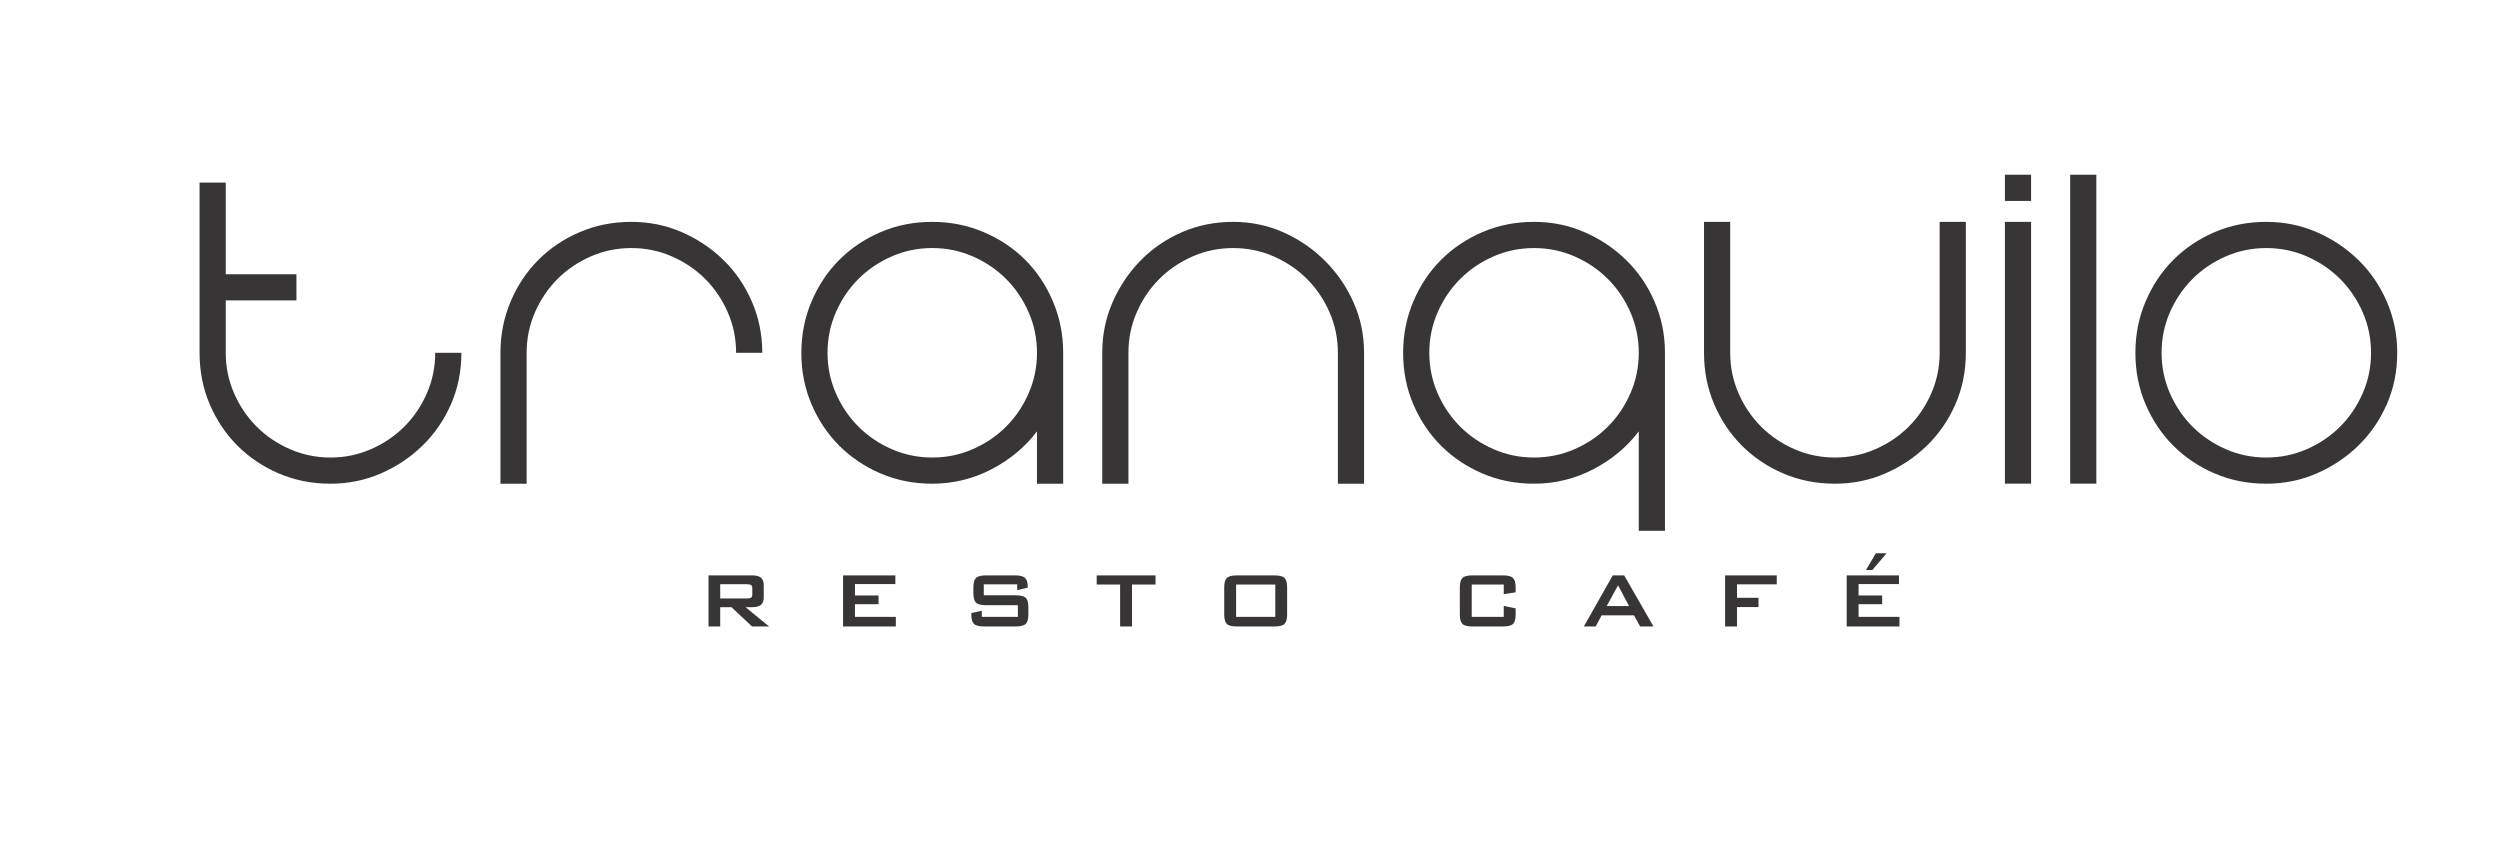 
<svg
   xmlns="http://www.w3.org/2000/svg"
   viewBox="0 0 1122.52 377.953"
   height="377.953"
   width="1122.52"
   xml:space="preserve"
   id="svg2"
   version="1.1"><defs
     id="defs6" /><g
     transform="matrix(1.333,0,0,-1.333,0,377.953)"
     id="g10"><g
       id="g12"><path
         id="path14"
         style="fill:#373535;fill-opacity:1;fill-rule:evenodd;stroke:none"
         d="m 155.413,164.702 c 0,-6.232 -1.176,-12.024 -3.528,-17.374 -2.352,-5.35 -5.556,-9.995 -9.613,-13.935 -4.057,-3.939 -8.731,-7.055 -14.023,-9.348 -5.292,-2.293 -10.936,-3.439 -16.933,-3.439 -6.232,0 -12.024,1.147 -17.374,3.439 -5.35,2.293 -9.995,5.409 -13.934,9.348 -3.939,3.939 -7.056,8.584 -9.349,13.935 -2.293,5.35 -3.439,11.142 -3.439,17.374 v 57.326 h 8.819 v -30.868 h 23.812 v -8.819 H 76.039 v -17.639 c 0,-4.821 0.941,-9.378 2.822,-13.67 1.881,-4.292 4.41,-8.026 7.585,-11.201 3.175,-3.175 6.908,-5.703 11.201,-7.585 4.292,-1.882 8.849,-2.822 13.67,-2.822 4.821,0 9.378,0.941 13.67,2.822 4.292,1.881 8.025,4.41 11.201,7.585 3.175,3.175 5.703,6.908 7.585,11.201 1.881,4.292 2.822,8.849 2.822,13.67 z m 607.971,44.097 c 5.997,0 11.641,-1.146 16.933,-3.44 5.292,-2.293 9.966,-5.409 14.023,-9.348 4.057,-3.939 7.261,-8.614 9.613,-14.023 2.352,-5.409 3.528,-11.171 3.528,-17.286 0,-6.232 -1.176,-12.024 -3.528,-17.374 -2.352,-5.35 -5.556,-9.995 -9.613,-13.935 -4.057,-3.939 -8.731,-7.055 -14.023,-9.348 -5.292,-2.293 -10.936,-3.439 -16.933,-3.439 -6.232,0 -12.024,1.147 -17.374,3.439 -5.35,2.293 -9.995,5.409 -13.935,9.348 -3.939,3.939 -7.055,8.584 -9.348,13.935 -2.293,5.35 -3.44,11.142 -3.44,17.374 0,6.115 1.146,11.877 3.44,17.286 2.293,5.409 5.409,10.083 9.348,14.023 3.939,3.939 8.584,7.056 13.935,9.348 5.35,2.293 11.142,3.44 17.374,3.44 z m 0,-79.374 c 4.821,0 9.378,0.941 13.67,2.822 4.292,1.881 8.026,4.41 11.2,7.585 3.175,3.175 5.703,6.908 7.585,11.201 1.882,4.292 2.822,8.849 2.822,13.67 0,4.821 -0.941,9.378 -2.822,13.67 -1.881,4.292 -4.41,8.025 -7.585,11.201 -3.175,3.175 -6.908,5.703 -11.2,7.585 -4.292,1.881 -8.849,2.822 -13.67,2.822 -4.821,0 -9.378,-0.941 -13.67,-2.822 -4.292,-1.882 -8.025,-4.41 -11.2,-7.585 -3.175,-3.175 -5.703,-6.909 -7.585,-11.201 -1.881,-4.292 -2.822,-8.849 -2.822,-13.67 0,-4.821 0.941,-9.378 2.822,-13.67 1.882,-4.292 4.41,-8.026 7.585,-11.201 3.175,-3.175 6.909,-5.703 11.2,-7.585 4.292,-1.882 8.849,-2.822 13.67,-2.822 z m -57.255,-8.819 h -8.819 v 104.068 h 8.819 z m -21.978,0 h -8.819 v 88.193 h 8.819 z m 0,95.249 h -8.819 v 8.819 h 8.819 z m -66.075,-95.249 c -6.232,0 -12.023,1.147 -17.374,3.439 -5.35,2.293 -9.995,5.409 -13.935,9.348 -3.939,3.939 -7.055,8.584 -9.349,13.935 -2.293,5.35 -3.44,11.142 -3.44,17.374 v 44.097 h 8.819 v -44.097 c 0,-4.821 0.941,-9.378 2.822,-13.67 1.881,-4.292 4.41,-8.026 7.585,-11.201 3.175,-3.175 6.908,-5.703 11.2,-7.585 4.292,-1.882 8.849,-2.822 13.67,-2.822 4.821,0 9.378,0.941 13.67,2.822 4.292,1.881 8.025,4.41 11.2,7.585 3.175,3.175 5.703,6.908 7.585,11.201 1.881,4.292 2.822,8.849 2.822,13.67 v 44.097 h 8.819 v -44.097 c 0,-6.232 -1.176,-12.024 -3.528,-17.374 -2.352,-5.35 -5.556,-9.995 -9.613,-13.935 -4.057,-3.939 -8.731,-7.055 -14.023,-9.348 -5.292,-2.293 -10.936,-3.439 -16.933,-3.439 z m -101.352,0 c -6.233,0 -12.024,1.147 -17.374,3.439 -5.35,2.293 -9.995,5.409 -13.935,9.348 -3.939,3.939 -7.055,8.584 -9.349,13.935 -2.293,5.35 -3.439,11.142 -3.439,17.374 0,6.115 1.146,11.877 3.439,17.286 2.293,5.409 5.409,10.083 9.349,14.023 3.939,3.939 8.584,7.056 13.935,9.348 5.35,2.293 11.142,3.44 17.374,3.44 5.997,0 11.641,-1.146 16.933,-3.44 5.291,-2.293 9.966,-5.409 14.023,-9.348 4.057,-3.939 7.261,-8.614 9.613,-14.023 2.352,-5.409 3.528,-11.171 3.528,-17.286 v -59.971 h -8.819 v 33.514 c -3.998,-5.292 -9.113,-9.554 -15.346,-12.788 -6.232,-3.234 -12.876,-4.851 -19.931,-4.851 z m 0,79.374 c -4.822,0 -9.378,-0.941 -13.67,-2.822 -4.292,-1.882 -8.025,-4.41 -11.2,-7.585 -3.175,-3.175 -5.703,-6.909 -7.585,-11.201 -1.881,-4.292 -2.822,-8.849 -2.822,-13.67 0,-4.821 0.941,-9.378 2.822,-13.67 1.882,-4.292 4.41,-8.026 7.585,-11.201 3.175,-3.175 6.909,-5.703 11.2,-7.585 4.292,-1.882 8.849,-2.822 13.67,-2.822 4.821,0 9.378,0.941 13.67,2.822 4.292,1.881 8.026,4.41 11.2,7.585 3.175,3.175 5.703,6.908 7.585,11.201 1.881,4.292 2.822,8.849 2.822,13.67 0,4.821 -0.941,9.378 -2.822,13.67 -1.881,4.292 -4.41,8.025 -7.585,11.201 -3.175,3.175 -6.908,5.703 -11.2,7.585 -4.292,1.881 -8.849,2.822 -13.67,2.822 z m -101.352,8.819 c 5.997,0 11.641,-1.176 16.933,-3.528 5.292,-2.352 9.966,-5.556 14.023,-9.613 4.057,-4.057 7.261,-8.731 9.613,-14.023 2.352,-5.291 3.528,-10.936 3.528,-16.933 v -44.097 h -8.819 v 44.097 c 0,4.821 -0.941,9.378 -2.822,13.67 -1.881,4.292 -4.41,8.025 -7.585,11.201 -3.175,3.175 -6.908,5.703 -11.2,7.585 -4.292,1.881 -8.849,2.822 -13.67,2.822 -4.821,0 -9.378,-0.941 -13.67,-2.822 -4.292,-1.882 -8.025,-4.41 -11.2,-7.585 -3.175,-3.175 -5.703,-6.909 -7.585,-11.201 -1.881,-4.292 -2.822,-8.849 -2.822,-13.67 v -44.097 h -8.819 v 44.097 c 0,5.997 1.146,11.642 3.439,16.933 2.293,5.292 5.409,9.966 9.348,14.023 3.939,4.057 8.584,7.261 13.935,9.613 5.35,2.352 11.142,3.528 17.374,3.528 z m -101.352,0 c 6.115,0 11.877,-1.146 17.286,-3.44 5.409,-2.293 10.083,-5.409 14.023,-9.348 3.939,-3.939 7.056,-8.614 9.348,-14.023 2.293,-5.409 3.44,-11.171 3.44,-17.286 v -44.097 h -8.819 v 17.639 c -3.998,-5.292 -9.113,-9.554 -15.345,-12.788 -6.233,-3.234 -12.876,-4.851 -19.932,-4.851 -6.232,0 -12.024,1.147 -17.374,3.439 -5.35,2.293 -9.995,5.409 -13.935,9.348 -3.939,3.939 -7.055,8.584 -9.348,13.935 -2.293,5.35 -3.439,11.142 -3.439,17.374 0,6.115 1.147,11.877 3.439,17.286 2.293,5.409 5.409,10.083 9.348,14.023 3.939,3.939 8.584,7.056 13.935,9.348 5.35,2.293 11.142,3.44 17.374,3.44 z m 0,-79.374 c 4.821,0 9.378,0.941 13.67,2.822 4.292,1.881 8.025,4.41 11.201,7.585 3.175,3.175 5.703,6.908 7.584,11.201 1.882,4.292 2.822,8.849 2.822,13.67 0,4.821 -0.941,9.378 -2.822,13.67 -1.881,4.292 -4.41,8.025 -7.584,11.201 -3.175,3.175 -6.909,5.703 -11.201,7.585 -4.292,1.881 -8.849,2.822 -13.67,2.822 -4.821,0 -9.378,-0.941 -13.67,-2.822 -4.292,-1.882 -8.025,-4.41 -11.201,-7.585 -3.175,-3.175 -5.703,-6.909 -7.584,-11.201 -1.882,-4.292 -2.822,-8.849 -2.822,-13.67 0,-4.821 0.941,-9.378 2.822,-13.67 1.881,-4.292 4.41,-8.026 7.584,-11.201 3.175,-3.175 6.909,-5.703 11.201,-7.585 4.292,-1.882 8.849,-2.822 13.67,-2.822 z m -101.352,79.374 c 5.997,0 11.642,-1.146 16.933,-3.44 5.292,-2.293 9.966,-5.409 14.023,-9.348 4.057,-3.939 7.261,-8.614 9.613,-14.023 2.352,-5.409 3.528,-11.171 3.528,-17.286 h -8.819 c 0,4.821 -0.941,9.378 -2.822,13.67 -1.882,4.292 -4.41,8.025 -7.585,11.201 -3.175,3.175 -6.909,5.703 -11.201,7.585 -4.292,1.881 -8.849,2.822 -13.67,2.822 -4.821,0 -9.378,-0.941 -13.67,-2.822 -4.292,-1.882 -8.026,-4.41 -11.201,-7.585 -3.175,-3.175 -5.703,-6.909 -7.585,-11.201 -1.882,-4.292 -2.822,-8.849 -2.822,-13.67 v -44.097 h -8.819 v 44.097 c 0,6.115 1.147,11.877 3.439,17.286 2.293,5.409 5.409,10.083 9.348,14.023 3.939,3.939 8.584,7.056 13.934,9.348 5.35,2.293 11.142,3.44 17.374,3.44" /><path
         id="path16"
         style="fill:#373535;fill-opacity:1;fill-rule:evenodd;stroke:none"
         d="m 251.6,86.743 h -9.005 v -4.789 h 9.005 c 0.695,0 1.167,0.1 1.422,0.3 0.255,0.2 0.383,0.556 0.383,1.067 v 2.072 c 0,0.5 -0.128,0.85 -0.383,1.05 -0.256,0.2 -0.728,0.3 -1.422,0.3 z M 622.04,72.516 v 17.204 h 17.615 v -2.928 h -13.61 v -3.844 h 7.944 v -2.927 h -7.944 v -4.266 h 13.771 v -3.239 z m 6.511,19.026 3.322,5.633 h 3.611 L 630.684,91.542 Z M 581.085,72.516 v 17.204 h 17.398 V 86.709 H 585.09 V 82.182 h 7.244 v -3.139 h -7.244 v -6.527 z m -39.883,6.866 h 7.532 l -3.711,6.999 z m -7.699,-6.866 9.732,17.204 h 3.855 l 9.866,-17.204 h -4.494 l -2.066,3.755 H 539.49 l -2,-3.755 z M 506.522,86.643 H 495.735 V 75.755 h 10.788 v 3.694 l 4.005,-0.828 v -2.039 c 0,-1.572 -0.294,-2.644 -0.889,-3.211 -0.589,-0.572 -1.716,-0.856 -3.377,-0.856 h -10.266 c -1.672,0 -2.8,0.283 -3.389,0.856 -0.583,0.567 -0.878,1.639 -0.878,3.211 v 9.066 c 0,1.566 0.294,2.633 0.878,3.211 0.589,0.572 1.717,0.861 3.389,0.861 h 10.266 c 1.661,0 2.789,-0.289 3.377,-0.861 0.594,-0.578 0.889,-1.644 0.889,-3.211 v -1.628 l -4.005,-0.633 z m -94.154,-0.994 c 0,1.566 0.294,2.633 0.878,3.211 0.589,0.572 1.717,0.861 3.389,0.861 h 12.654 c 1.672,0 2.8,-0.289 3.389,-0.861 0.583,-0.578 0.878,-1.644 0.878,-3.211 v -9.066 c 0,-1.572 -0.294,-2.644 -0.878,-3.211 -0.589,-0.572 -1.717,-0.856 -3.389,-0.856 H 416.634 c -1.672,0 -2.8,0.283 -3.389,0.856 -0.583,0.567 -0.878,1.639 -0.878,3.211 z m 4.005,-9.893 h 13.193 V 86.643 H 416.373 Z M 381.306,86.643 V 72.516 h -4.005 v 14.126 h -7.894 v 3.078 h 19.826 v -3.078 z m -38.667,0.067 h -11.26 v -3.694 h 10.721 c 1.683,0 2.822,-0.289 3.411,-0.861 0.595,-0.578 0.889,-1.644 0.889,-3.211 v -2.361 c 0,-1.561 -0.294,-2.627 -0.889,-3.205 -0.589,-0.572 -1.727,-0.861 -3.411,-0.861 h -10.621 c -1.683,0 -2.822,0.289 -3.411,0.861 -0.594,0.578 -0.889,1.644 -0.889,3.205 v 0.472 l 3.533,0.733 v -2.033 h 12.154 v 3.922 h -10.721 c -1.672,0 -2.8,0.289 -3.389,0.861 -0.583,0.578 -0.878,1.644 -0.878,3.211 v 1.9 c 0,1.566 0.294,2.633 0.878,3.211 0.589,0.572 1.716,0.861 3.389,0.861 h 9.76 c 1.617,0 2.733,-0.278 3.344,-0.828 0.617,-0.555 0.922,-1.539 0.922,-2.949 V 85.587 l -3.533,-0.833 z M 283.979,72.516 v 17.204 h 17.615 v -2.928 h -13.609 v -3.844 h 7.944 v -2.927 h -7.944 v -4.266 h 13.771 v -3.239 z m -45.322,0 v 17.204 h 14.715 c 1.366,0 2.355,-0.261 2.972,-0.789 0.611,-0.528 0.916,-1.378 0.916,-2.544 v -4.044 c 0,-1.161 -0.306,-2.005 -0.916,-2.533 -0.617,-0.533 -1.606,-0.8 -2.972,-0.8 h -2.244 l 7.938,-6.494 h -5.744 l -6.933,6.494 h -3.794 v -6.494 z" /></g></g></svg>